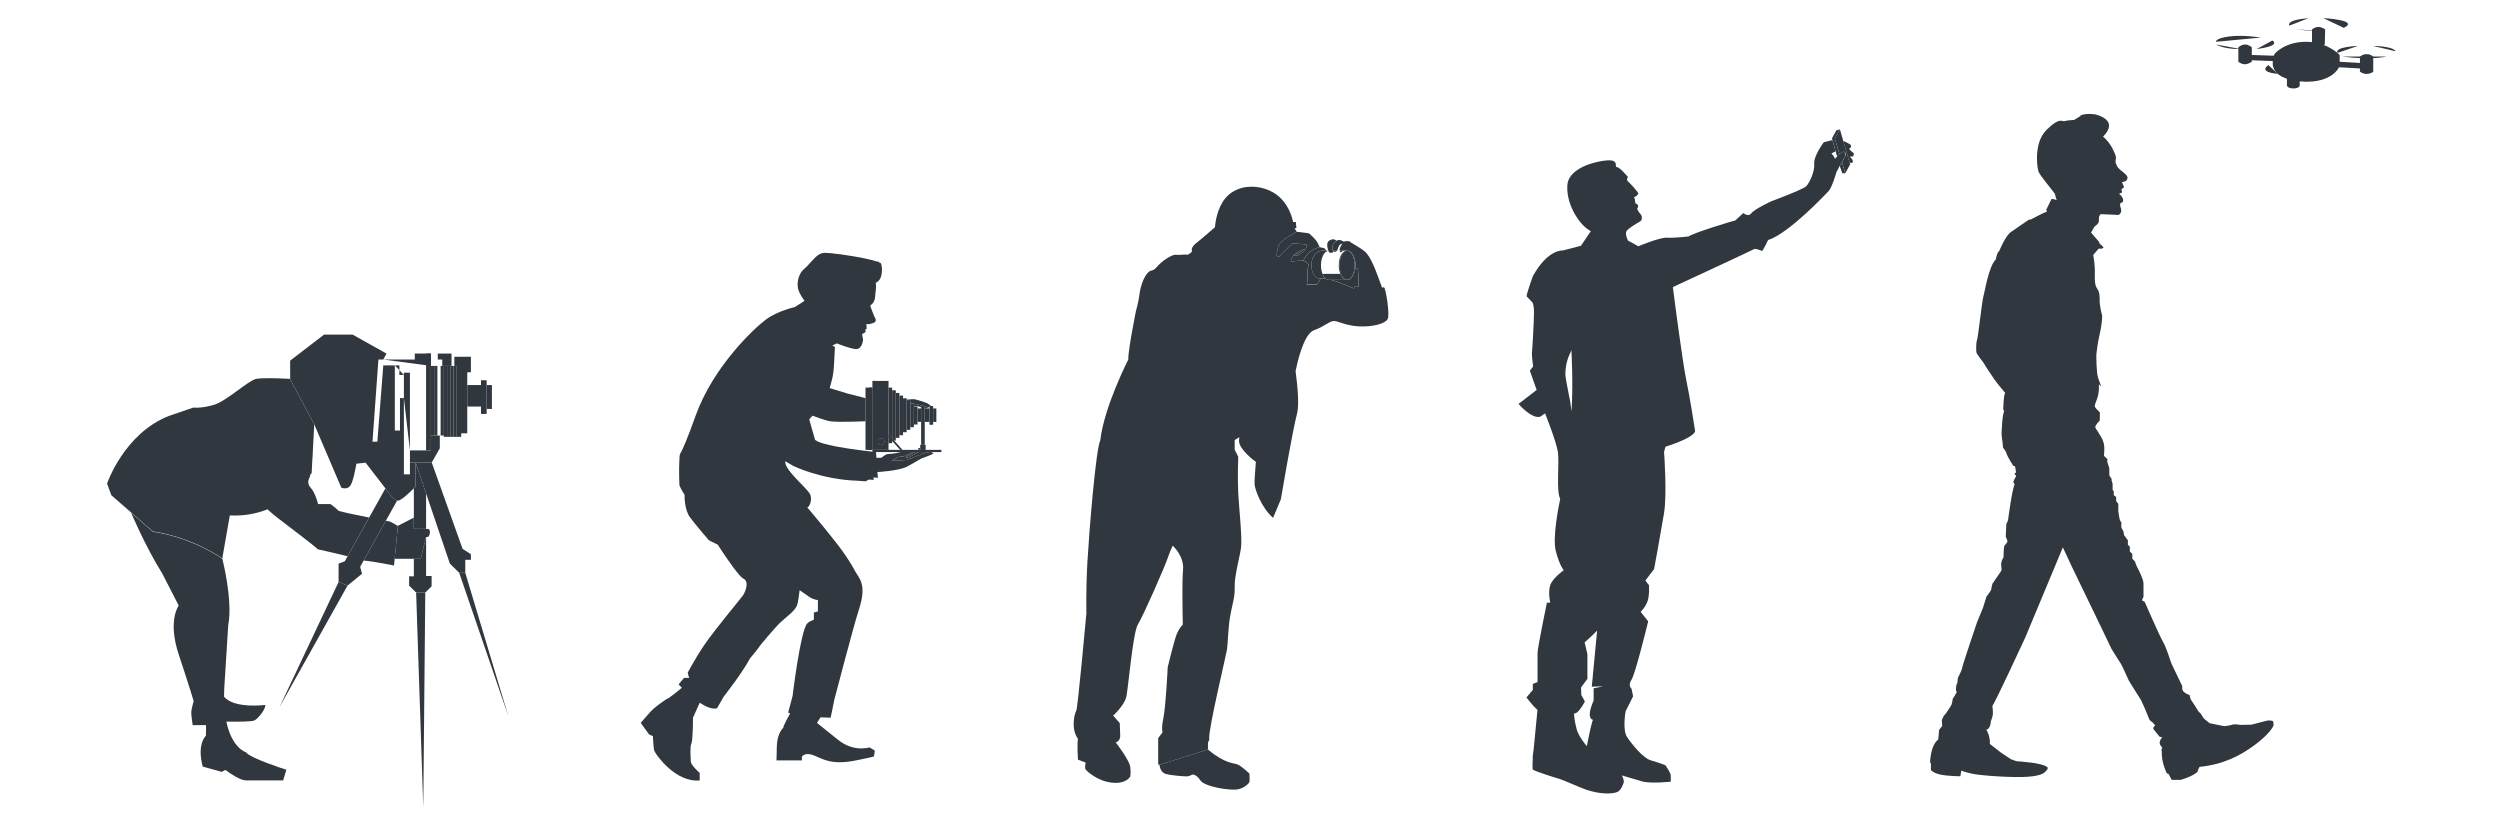<svg xmlns:xlink="http://www.w3.org/1999/xlink" class="loadsvg" id="svgEvolution" style="enable-background:new 0 0 200 65.305" xmlns="http://www.w3.org/2000/svg" xml:space="preserve" viewBox="0 0 200 65.305" version="1.1" y="0px" x="0px">
 <defs> <filter id="filter1"> <feGaussianBlur stdDeviation="0"></feGaussianBlur> </filter> <filter id="filter2"> <feGaussianBlur stdDeviation="0"></feGaussianBlur> </filter> <filter id="filter3"> <feGaussianBlur stdDeviation="0"></feGaussianBlur> </filter> <filter id="filter4"> <feGaussianBlur stdDeviation="0"></feGaussianBlur> </filter> <filter id="filter5"> <feGaussianBlur stdDeviation="0"></feGaussianBlur> </filter> </defs> <g id="person_1" filter="url(#filter1)" fill="#31373E" class="person_gr"> <line y2="-5.303" x2="131.87" y1="-5.305" x1="131.87"></line> <path d="m33.246 37.001v1.924l-0.003 0.003-0.005 0.005c-0.005 0.008-0.016 0.016-0.026 0.029-0.013 0.011-0.026 0.026-0.045 0.045-0.018 0.018-0.037 0.039-0.058 0.06h-0.003c-0.303 0.305-1.013 0.987-1.282 0.987-0.016 0-0.037-0.003-0.058-0.005-0.111-0.032-0.242-0.137-0.371-0.271-0.026-0.026-0.053-0.055-0.079-0.084-0.032-0.034-0.063-0.071-0.092-0.108-0.032-0.037-0.061-0.071-0.09-0.108s-0.058-0.071-0.081-0.105c-0.026-0.034-0.053-0.066-0.074-0.097-0.034-0.05-0.066-0.092-0.089-0.126-0.034-0.05-0.055-0.081-0.055-0.081l-1.592-2.058-0.734 0.087s-0.216 1.361-0.474 1.742-0.732 0.171-0.732 0.171l-2.161-5.061-1.445-2.705-0.105-0.197-0.379-0.711v-1.487l2.713-2.084h2.279l2.716 1.521-0.258 0.476h-0.389l-0.474 6.569h0.389l0.474-6.1h0.924v5.208h0.411v-2.595h0.313v6.103h0.482v-0.945h0.453z"></path> <path d="m31.767 40.048l-0.855 1.534-0.045 0.079-1.726 3.097-0.045 0.082-0.282 0.505 0.147 0.553-1.163 0.955-0.711-0.297v-1.468l0.497-0.184 0.224-0.405 0.042-0.074 1.682-3.021 0.045-0.079 1.258-2.258s0.021 0.032 0.055 0.081c0.024 0.034 0.055 0.076 0.089 0.126 0.021 0.032 0.047 0.063 0.074 0.097 0.024 0.034 0.053 0.068 0.081 0.105 0.026 0.037 0.058 0.074 0.09 0.108 0.029 0.037 0.061 0.074 0.092 0.108 0.026 0.029 0.053 0.058 0.079 0.084 0.13 0.135 0.261 0.241 0.372 0.272z"></path> <polygon points="27.798 46.853 22.361 56.567 27.088 46.556"></polygon> <path d="m30.663 28.763h2.52v-0.479h1.292v0.989"></path> <polyline points="32.311 31.844 32.311 29.996 32.311 29.815 32.795 29.815 32.795 36.033"></polyline> <polyline points="31.587 29.23 31.95 29.23 31.95 29.995 32.311 29.995"></polyline> <path d="m34.087 39.475v2.837h-0.979v-3.245c0.021-0.021 0.039-0.042 0.058-0.061 0.034-0.034 0.058-0.06 0.071-0.074l0.011-0.011v-1.921l0.839 2.475z"></path> <rect height="5.569" width=".258" y="29.273" x="34.474"></rect> <rect height="5.569" width=".258" y="29.273" x="34.732"></rect> <rect height="5.675" width=".258" y="29.273" x="35.767"></rect> <rect height="5.676" width=".259" y="29.273" x="35.508"></rect> <path d="m35.185 34.841v1.021l-0.645 1.14h-1.292v1.921l-0.011 0.011c0.005-0.008 0.008-0.011 0.008-0.011v-1.921h-0.45v-0.968h1.679v-1.192h0.711z"></path> <line y2="34.841" x2="35.185" y1="34.841" x1="35.251"></line> <rect height="5.675" width=".259" y="29.273" x="36.025"></rect> <rect height="5.676" width=".258" y="29.273" x="36.284"></rect> <rect height="5.569" width=".259" y="29.273" x="35.25"></rect> <line y2="29.273" x2="34.991" y1="29.273" x1="35.25"></line> <polygon points="37.672 28.541 37.672 29.784 37.381 29.784 37.381 34.664 36.896 34.664 36.896 34.949 36.542 34.949 36.542 29.273 36.348 29.273 36.348 28.541"></polygon> <polyline points="35.379 29.273 35.379 28.763 35.023 28.763 35.023 28.285 36.122 28.285 36.122 29.273"></polyline> <polyline points="37.382 30.804 38.48 30.804 38.48 32.525 37.382 32.525"></polyline> <polyline points="38.48 30.804 38.48 30.421 38.932 30.421 38.932 30.803 38.932 33.115 38.48 33.115 38.48 32.525"></polyline> <polyline points="38.932 30.803 39.352 30.804 39.352 32.717 38.932 32.717"></polyline> <polygon points="37.672 44.336 37.672 44.783 37.222 44.783 37.222 45.823 36.735 45.823 35.99 45.089 34.087 39.475 33.248 37.002 34.54 37.002 37.008 43.91"></polygon> <polygon points="40.672 57.309 36.736 45.823 37.222 45.823"></polygon> <polygon points="34.529 46.078 34.529 46.904 34.022 47.404 33.291 47.404 32.73 46.853 32.73 46.108 33.107 46.108 33.107 44.706 33.657 44.696 34.089 42.951 34.087 46.078"></polygon> <polygon points="34.022 47.404 33.862 64.586 33.291 47.404"></polygon> <path d="m31.817 42.154l0.008 0.003-0.25 2.55-0.053 0.532s-1.65-0.324-2.382-0.395c-0.016 0-0.032-0.003-0.045-0.003l0.045-0.082 1.726-3.097c0.016 0.003 0.029 0.005 0.045 0.008 0.195 0.037 0.313 0.061 0.313 0.061l0.6 0.339-0.011 0.081 0.004 0.003z"></path> <path d="m34.211 42.961h-0.124l-0.432 1.745h-2.082l0.25-2.55-0.008-0.003-0.003-0.003 0.011-0.081 1.282-0.658v0.903h1.105c0.32 0 0.162 0.647 0.001 0.647z"></path> <path d="m25.018 36.301c0.017 0.249-0.02 0.365-0.02 0.365"></path> <polygon points="31.824 42.069 31.817 42.154 31.814 42.151"></polygon> <polyline points="25.416 43.858 25.419 43.858 25.416 43.858 25.409 43.855"></polyline> <path d="m19.679 60.181s-1.124-0.308-1.571-2.454c0.734 0.015 2.044 0.023 2.261-0.097 0.3-0.171 0.861-0.852 0.861-1.235 0 0-2.476 0.326-3.305-0.656 0-0.286 0.01-0.592 0.031-0.915l0.302-4.806c0.388-1.997-0.472-5.313-0.472-5.313s-2.241-1.658-5.557-2.169l-1.739-1.515s1.116 2.656 2.499 4.875l1.308 2.55s-0.905 1.189 0 3.91c0.904 2.722 1.195 3.731 1.195 3.731s-0.177 0.641-0.189 0.861c-0.015 0.267 0.113 1.063 0.113 1.063h1.066c0.002 0.086 0.003 0.171 0.003 0.255 0 0.211-0.005 0.413-0.013 0.597 0 0-0.742 0.636-0.253 2.465l1.522 0.423 0.289-0.158c0.419 0.311 1.194 0.839 1.649 0.839h2.972l0.259-0.849c0 0.001-2.928-0.935-3.231-1.402z"></path> <path d="m23.212 30.311s-0.144-0.008-0.37-0.02c-0.626-0.028-1.869-0.075-2.345 0.02-0.646 0.128-2.368 1.785-3.403 2.082s-1.637 0.214-1.637 0.214l-1.916 0.657c-3.618 1.403-4.975 5.421-4.975 5.421l0.343 0.936 1.579 1.375 0.002 0.002 1.737 1.513c3.316 0.511 5.556 2.168 5.556 2.168l0.602-3.444c1.167 0.057 2.17-0.153 3.019-0.49h0.001c0.026 0.026 0.055 0.053 0.082 0.079 0.237 0.218 0.495 0.437 0.776 0.65 2.897 2.197 3.158 2.447 3.158 2.468 0.14 0.034 1.424 0.318 2.387 0.555l0.042-0.074 1.682-3.021c-0.961-0.192-2.045-0.416-2.424-0.526-0.192-0.184-0.411-0.368-0.666-0.55h-0.995s-0.216-0.908-0.6-1.318c-0.324-0.345-0.134-0.724-0.066-0.832 0.013-0.021 0.021-0.034 0.021-0.034s-0.005-0.032-0.013-0.087v-0.002c0.008-0.013 0.014-0.023 0.014-0.023 0.087-0.124 0.13-0.196 0.13-0.196l0.051-0.97 0.012-0.202 0.001 0.003 0.02-0.365v-0.007l0.124-2.346-1.445-2.705-0.106-0.198-0.379-0.709"></path> <rect height="7.75" width=".387" y="28.283" x="34.087"></rect> </g> <g id="person_2" filter="url(#filter2)" fill="#31373E" class="person_gr"> <path d="m74.473 32.482h-0.116v0.078c-0.019 0.008-0.04 0.012-0.059 0.017h-0.01s-0.002 0-0.004 0.002l-0.004 0.002h-0.008c-0.021 0.004-0.042 0.008-0.061 0.008 0 0-0.011 0-0.015-0.004h-0.006c-0.074 0-0.118-0.023-0.213-0.077v-0.036h-0.147c-0.188-0.048-0.502-0.127-0.577-0.164 0 0-0.061 0.017-0.144 0.039v-0.059h-0.287v-0.213h-0.291v-0.111c0.25-0.015 0.505-0.032 0.571-0.032 0.137 0 0.998 0.276 1.075 0.331 0.082 0.048 0.285 0.172 0.296 0.219z"></path> <path d="m74.473 32.482v0.004c0 0.025-0.051 0.053-0.116 0.074"></path> <path d="m73.979 32.509s-0.061-0.015-0.147-0.036"></path> <line y2="36.088" x2="69.692" y1="36.126" x1="69.696"></line> <rect height=".409" width=".289" y="35.583" x="73.69"></rect> <line y2="31.052" x2="66.369" y1="31.052" x1="66.372"></line> <line y2="31.854" x2="69.241" y1="31.862" x1="69.272"></line> <path d="m73.832 32.473h-0.144v0.103c-0.196-0.061-0.398-0.124-0.432-0.103-0.019 0.011-0.074 0.027-0.142 0.042h-0.002v-0.167c0.084-0.021 0.144-0.039 0.144-0.039 0.074 0.037 0.388 0.116 0.576 0.164z"></path> <path d="m74.295 32.578c-0.051 0.042-0.154 0.097-0.24 0.097-0.017 0-0.044-0.005-0.076-0.013v-0.153c0.095 0.053 0.139 0.077 0.213 0.077h0.006c0.004 0.004 0.013 0.004 0.013 0.004 0.021 0 0.042-0.004 0.063-0.008h0.008l0.004-0.002c0.002-0.002 0.004-0.002 0.004-0.002h0.005z"></path> <path d="m73.979 32.662c-0.075-0.017-0.181-0.051-0.291-0.086"></path> <polygon points="71.371 31.008 71.371 35.058 71.082 34.736 71.082 31.008"></polygon> <polygon points="71.371 35.058 71.371 35.454 71.082 35.454 71.082 34.736"></polygon> <polygon points="71.662 31.221 71.662 35.242 71.535 35.242 71.495 35.199 71.371 35.058 71.371 31.221"></polygon> <polygon points="71.535 35.242 71.371 35.242 71.371 35.058 71.495 35.199"></polygon> <rect height="3.167" width=".291" y="31.649" x="71.952"></rect> <rect height="2.312" width=".291" y="32.076" x="72.532"></rect> <rect height="1.888" width=".287" y="32.289" x="72.824"></rect> <rect height="3.592" width=".289" y="31.436" x="71.662"></rect> <rect height="1.498" width=".295" y="32.482" x="74.357"></rect> <polyline points="74.652 32.675 74.909 32.675 74.909 33.753 74.652 33.753"></polyline> <path d="m69.792 30.471v5.521h1.29v-5.516l-1.29-0.005zm0.7 5.11c-0.141 0-0.255-0.112-0.255-0.253 0-0.143 0.114-0.255 0.255-0.255 0.139 0 0.255 0.112 0.255 0.255 0 0.141-0.117 0.253-0.255 0.253z"></path> <path d="m69.791 35.991v0.174h2.271 0.218 3.032l0.003-0.174h-5.524z"></path> <path d="m70.747 35.328c0 0.141-0.117 0.253-0.255 0.253-0.141 0-0.255-0.112-0.255-0.253 0-0.143 0.114-0.255 0.255-0.255 0.138 0 0.255 0.112 0.255 0.255z"></path> <rect height="4.984" width=".55" y="31.007" x="69.241"></rect> <rect height="4.985" width=".276" y="31.008" x="69.516"></rect> <path d="m70.747 35.328c0 0.141-0.117 0.253-0.255 0.253-0.141 0-0.255-0.112-0.255-0.253 0-0.143 0.114-0.255 0.255-0.255 0.138 0 0.255 0.112 0.255 0.255z"></path> <polygon points="72.203 35.992 72.009 35.992 71.828 35.787 71.371 35.276 71.082 34.951 71.082 34.736 71.371 35.058 71.495 35.199 71.535 35.242 72.02 35.787"></polygon> <rect height=".409" width=".434" y="35.583" x="73.617"></rect> <circle cx="73.835" r=".082" cy="35.787"></circle> <circle cx="73.535" r=".082" cy="35.91"></circle> <polyline points="73.69 33.748 73.4 33.748 73.4 32.675 73.688 32.675"></polyline> <rect height="1.447" width=".289" y="32.515" x="73.111"></rect> <rect height="1.078" width=".378" y="32.675" x="73.979"></rect> <polygon points="73.979 32.473 73.979 35.583 73.69 35.583 73.69 32.785 73.688 32.785 73.688 32.473"></polygon> <rect height="2.716" width=".289" y="31.862" x="72.243"></rect> <path d="m72.28 36.165s0.076 0.171 0 0.195c-0.032 0.011-0.179 0.087-0.34 0.171-0.016 0.008-0.032 0.016-0.047 0.026"></path> <path d="m70.067 36.165c-0.011-0.003-0.039-0.003-0.087-0.008l-0.042-0.005-0.073-0.008-0.074-0.008"></path> <path d="m74.656 36.288c-0.005 0.021-0.447 0.221-0.768 0.324-0.316 0.103-0.708 0.405-1.366 0.737-0.642 0.318-2.263 0.41-2.332 0.416l0.048 0.455-0.363-0.024 0.026 0.195-0.384-0.026-0.276 0.142-0.592-0.045c-2.955-0.089-5.189-1.189-5.189-1.189l-0.634-0.374c-0.126 0.626 1.655 2.097 1.937 2.563 0.282 0.463-0.005 1.11-0.181 1.132 0 0 2.345 2.745 3.103 3.905 0.768 1.163 0.5 0.871 0.987 1.621 0.487 0.758 0.395 1.563 0 2.779s-1.924 7.069-1.924 7.069l-0.295 1.447s-0.337-0.008-0.81-0.029l-0.287 0.445c0.003 0.003 0.432 0.342 1.689 1.355 1.261 1.021 2.521 0.605 2.521 0.605l0.421 0.263-0.071 0.458h0.029c-0.103 0.037-0.455 0.118-1.463 0.321-1.992 0.402-2.642-0.118-3.374-0.403-0.732-0.292-0.955 0.111-0.955 0.111v0.292h-2.037l0.013-0.374c0-0.169 0.008-0.398 0.016-0.724 0.026-1.108 0.513-1.508 0.513-1.508 0-0.174 0.55-1.155 0.55-1.155-0.066-0.021-0.113-0.042-0.155-0.063l0.353-1.334s0.631-5.211 1.168-5.79c0.118-0.124 0.308-0.221 0.534-0.313v-0.568s0.126-0.029 0.324-0.092v-0.895c-0.374-0.071-0.618-0.216-0.618-0.216l-0.845-0.584c-0.05 0.474-0.129 1-0.213 1.224-0.176 0.458-0.879 0.924-1.358 1.39-0.479 0.458-1.576 1.795-1.576 1.795-0.176 0.289-0.819 1.042-0.819 1.042-0.647 1.216-2.113 3.071-2.113 3.071l-0.526 0.924c-0.381 0.105-0.895-0.116-1.389-0.445l-0.534 1.197s0 1.766-0.132 2.071c-0.137 0.305-0.045 1.132-0.045 1.431 0 0.305 0.711 0.916 0.711 0.916v0.605c-1.929 0.174-3.484-2.037-3.616-2.342-0.079-0.168-0.095-0.687-0.129-1.202l-0.31-0.145-0.663-0.918 0.663-0.758c0.395-0.5 1.408-1.145 1.408-1.145 0.132-0.045 0.434-0.271 0.705-0.484 0.271-0.216 0.51-0.418 0.513-0.421-0.16-0.166-0.26-0.271-0.26-0.271l0.437-0.521h0.41l-0.121-0.402s0.529-1.042 1.353-2.261c0.824-1.216 2.934-3.711 3.111-3.995 0.176-0.292 0.466-1.045 0-1.279-0.076-0.034-0.182-0.132-0.303-0.263 0-0.008-0.005-0.008-0.005-0.008-0.642-0.711-1.747-2.447-1.747-2.447l-0.705-0.347s-1.055-1.216-1.526-1.855c-0.466-0.64-0.424-1.795-0.424-1.795-0.253-0.347-0.413-0.758-0.413-0.758s-0.058-1.216 0-2.084c0.063-0.868-0.116 0.466 1.295-3.474 1.408-3.934 4.689-7.008 5.632-7.703 0.937-0.695 2.292-0.987 2.292-0.987l0.295-0.187 0.476-0.305 0.003-0.003 0.003-0.003c-0.003-0.008-0.003-0.016-0.003-0.024 0 0-0.326-0.431-0.466-0.834-0.147-0.41-0.092-1.25 0.466-1.711 0.284-0.24 0.534-0.571 0.8-0.832-0.003-0.003-0.005-0.005-0.005-0.008l0.008 0.005c0.074-0.076 0.147-0.145 0.224-0.203 0-0.011 0-0.019 0.003-0.029l0.026 0.003h0.003c0.177-0.132 0.369-0.216 0.587-0.216 0.437 0 1.974 0.197 3.145 0.439 0.402 0.084 0.758 0.176 1.016 0.26l0.174 0.019c0 0.016-0.008 0.029-0.008 0.042 0 0 0.003 0.003 0.005 0.003 0.063 0.026 0.116 0.053 0.155 0.079 0 0 0.176 0.466 0 1.071-0.063 0.229-0.224 0.39-0.424 0.5 0.063 0.168-0.005 0.787-0.056 1.195-0.034 0.216-0.134 0.371-0.134 0.371l-0.153 0.166-0.095 0.079h-0.003v0.003c0.021 0.055 0.324 0.903 0.408 1.021 0.087 0.121 0.024 0.271-0.055 0.318-0.079 0.048-0.334 0.118-0.403 0.137-0.074 0.016-0.258 0-0.258 0s0.042 0.329 0.029 0.371c-0.003 0.013-0.045 0.031-0.1 0.05 0 0 0.029 0.189 0 0.224-0.032 0.037-0.269 0.15-0.269 0.15l0.074 0.418c0.021 0.197-0.134 0.737-0.484 0.787-0.192 0.021-0.618-0.105-0.992-0.229h-0.003c-0.268-0.095-0.508-0.184-0.621-0.229l-0.353 0.171 0.208 0.118c-0.105 2.147-0.092 2.121-0.418 3.29l1.408 0.429 1.46 0.374v1.847s-2.15 0.108-2.855 0c-0.36-0.058-1.395-0.445-1.395-0.445-0.142 0.166-0.255 0.295-0.255 0.295l0.453 1.6s0.005 0.013 0.011 0.034l0.003 0.003c0.221 0.203 0.903 0.384 1.687 0.534 0.303 0.058 0.626 0.113 0.942 0.16 0.737 0.113 1.45 0.197 1.866 0.242 0.034 0.005 0.066 0.008 0.095 0.011v0.029h0.284l0.034 0.466 0.405-0.011s0.334-0.289 0.49-0.289c0.155 0 0.684-0.074 0.684-0.074s0.316-0.092 0.374-0.092h0.218 0.729s-0.137 0.092-0.2 0.118c-0.063 0.024-0.434 0.195-0.434 0.195l-0.487 0.082v-0.003c-0.195 0.103-0.387 0.205-0.387 0.205l-0.168 0.095s1.129-0.032 1.253-0.066c0.1-0.029 0.379-0.171 0.379-0.171 0.1-0.026 0.94-0.345 0.94-0.345s0.374-0.111 0.487-0.111c0.106 0.003 0.282 0.056 0.258 0.126z"></path> <line y2="55.926" x2="53.324" y1="55.928" x1="53.324"></line> <path d="m70.067 36.165c-0.011-0.003-0.039-0.003-0.087-0.008l-0.042-0.005c-0.021-0.003-0.047-0.005-0.073-0.008"></path> <path d="m74.391 36.165c-0.113 0-0.487 0.111-0.487 0.111s-0.839 0.318-0.94 0.345-0.279 0.142-0.379 0.171c-0.124 0.034-1.253 0.066-1.253 0.066l0.168-0.095s0.192-0.103 0.387-0.205v0.003l0.487-0.082s0.371-0.171 0.434-0.195c0.063-0.026 0.2-0.118 0.2-0.118h0.176s-0.426 0.258-0.561 0.313c-0.132 0.058-0.176 0.082-0.176 0.082l0.082 0.071s0.108-0.013 0.21-0.071c0.1-0.058 0.768-0.395 0.768-0.395h0.884z"></path> <path d="m73.509 36.165s-0.668 0.337-0.768 0.395c-0.103 0.058-0.21 0.071-0.21 0.071l-0.082-0.071s0.045-0.024 0.176-0.082c0.134-0.055 0.561-0.313 0.561-0.313h0.323z"></path> <line y2="27.641" x2="66.58" y1="27.644" x1="66.583"></line> </g> <g id="person_3" filter="url(#filter3)" class="person_gr"> <path d="m108.67 22.706c0 0.095-0.003 0.171-0.005 0.218v0.021l-0.326-0.005h-0.003v0.008c0 0.005-0.003 0.011-0.003 0.021 0 0.003-0.003 0.011-0.003 0.018 0 0.011 0 0.021-0.003 0.034s-0.005 0.032-0.008 0.053c-0.011-0.005-0.063-0.029-0.148-0.061-0.06-0.026-0.139-0.061-0.226-0.095-0.029-0.013-0.061-0.026-0.092-0.039-0.176-0.071-0.382-0.153-0.582-0.229-0.2-0.079-0.395-0.147-0.547-0.197-0.011-0.003-0.021-0.008-0.029-0.008-0.011-0.005-0.019-0.008-0.029-0.011-0.04-0.013-0.074-0.024-0.105-0.032-0.024-0.005-0.042-0.011-0.058-0.013h1.234c0.008 0 0.013 0 0.021-0.003 0.003 0 0.005 0 0.008-0.003 0.003 0.003 0.005 0.003 0.008 0.003 0.008 0.003 0.013 0.003 0.021 0.003h0.005c0.3 0 0.558-0.395 0.621-0.924v-0.003c0.037-0.013 0.095-0.013 0.147 0.047 0.013 0.013 0.024 0.029 0.037 0.05 0.08 0.123 0.07 0.773 0.06 1.147z" fill="#31373E"></path> <line y2="22.249" x2="104.58" y1="22.249" x1="104.58" fill="#31373E"></line> <path d="m104.07 22.249s0.461-0.058 0.505-0.003" fill="#31373E"></path> <line y2="21.492" x2="104.08" y1="21.558" x1="104.59" fill="#31373E"></line> <line y2="23.076" x2="108.32" y1="23.076" x1="108.33" fill="#31373E"></line> <path d="m102.52 18.417c0.185 0.047 0.777-0.079 1.05-0.145" fill="#31373E"></path> <path d="m105.18 19.11c0.017 0.019 0.034 0.039 0.05 0.058" fill="#31373E"></path> <path d="m104.54 22.726c-0.003 0.008-0.008 0.016-0.011 0.021l-0.003 0.003v-0.003c0-0.008 0-0.013 0.01-0.021z" fill="#31373E"></path> <path d="m104.94 20.962c-0.005 0.019-0.008 0.037-0.008 0.055-0.006 0.029-0.008 0.061-0.011 0.092 0.003-0.032 0.005-0.063 0.008-0.092 0-0.018 0-0.036 0.01-0.055z" fill="#31373E"></path> <path d="m105.02 20.657c-0.008 0.019-0.016 0.037-0.021 0.058-0.011 0.029-0.021 0.058-0.029 0.089 0.008-0.032 0.019-0.061 0.027-0.089 0-0.018 0.01-0.039 0.02-0.058z" fill="#31373E"></path> <path d="m105.57 19.765v0.003s-0.881 0.158-1.302 1.079h-0.003s-0.221 0.011-0.452 0.024c-0.098 0.005-0.197 0.011-0.284 0.016-0.042 0.003-0.084 0.005-0.116 0.008-0.029 0.003-0.056 0.005-0.074 0.005-0.016 0.003-0.029 0.003-0.037 0.005h-0.021-0.003c-0.008-0.005-0.005-0.04 0.008-0.089 0.003-0.013 0.008-0.029 0.015-0.048 0.006-0.018 0.013-0.037 0.021-0.058s0.019-0.042 0.029-0.063c0.015-0.032 0.031-0.063 0.055-0.097 0.008-0.016 0.019-0.031 0.032-0.05 0.01-0.016 0.021-0.034 0.036-0.05h0.358s0.013-0.008 0.034-0.024c0.024-0.016 0.053-0.037 0.089-0.06 0.016-0.011 0.032-0.021 0.048-0.032 0.031-0.024 0.063-0.048 0.097-0.074s0.068-0.053 0.1-0.081c0.031-0.026 0.063-0.055 0.089-0.082 0.052-0.055 0.089-0.108 0.095-0.15h0.04s0-0.003 0.003-0.005c0.003-0.005 0.008-0.011 0.01-0.019 0.006-0.008 0.011-0.018 0.019-0.026 0.005-0.011 0.011-0.024 0.019-0.034 0.019-0.042 0.04-0.089 0.05-0.134v-0.003c0.003-0.018 0.006-0.037 0.006-0.055 0-0.008 0-0.016-0.003-0.026-0.003-0.013-0.005-0.024-0.01-0.034 0-0.005-0.003-0.011-0.008-0.016-0.008-0.008-0.013-0.016-0.021-0.018-0.006-0.008-0.013-0.011-0.021-0.013-0.006-0.003-0.011-0.005-0.016-0.008-0.008-0.003-0.019-0.003-0.026-0.005-0.011 0-0.018-0.003-0.029-0.005-0.018-0.003-0.039-0.005-0.063-0.008-0.037-0.003-0.077-0.008-0.119-0.011s-0.087-0.008-0.132-0.011c-0.148-0.008-0.31-0.016-0.442-0.021-0.047-0.003-0.089-0.003-0.129-0.005-0.089-0.003-0.147-0.005-0.147-0.005s-0.087 0.087-0.208 0.21c-0.011 0.008-0.021 0.019-0.029 0.029-0.284 0.282-0.729 0.726-0.803 0.797-0.003 0.005-0.011 0.011-0.013 0.011-0.013 0.011-0.029 0.016-0.042 0.016-0.036 0-0.071-0.037-0.1-0.071-0.005-0.008-0.011-0.013-0.016-0.021-0.003-0.008-0.008-0.016-0.013-0.021 0-0.003-0.003-0.005-0.006-0.008 0-0.003-0.003-0.008-0.005-0.008-0.003-0.005-0.003-0.008-0.005-0.008 0.005-0.032 0.029-0.19 0.063-0.366 0.008-0.045 0.015-0.087 0.026-0.132 0.021-0.087 0.042-0.168 0.061-0.232 0.01-0.034 0.021-0.06 0.031-0.081 0.211-0.421 1.353-1.018 1.424-1.055v-0.003h0.003l0.979 0.121s0.258 0.216 0.463 0.447c0.019 0.018 0.034 0.04 0.05 0.058 0.063 0.071 0.119 0.145 0.155 0.208 0.07 0.107 0.18 0.357 0.19 0.389z" fill="#31373E"></path> <path d="m106.16 20.052h-0.361-0.003c-0.055 0.003-0.105 0.011-0.155 0.021 0.05-0.013 0.1-0.021 0.155-0.024h0.003 0.3l0.06 0.003z" fill="#31373E"></path> <path d="m106.09 20.135c-0.013 0.008-0.024 0.013-0.029 0.018h0.005l-0.003 0.003c-0.087 0.082-0.121 0.118-0.15 0.166h-0.003v0.003c-0.029 0.045-0.061 0.097-0.082 0.153-0.024 0.047-0.045 0.1-0.063 0.158-0.019 0.053-0.034 0.1-0.042 0.161-0.013 0.053-0.024 0.103-0.029 0.158-0.011 0.087-0.016 0.174-0.016 0.263v0.055c0 0.055 0.005 0.108 0.011 0.161 0.005 0.058 0.013 0.111 0.021 0.158v0.003c0.013 0.058 0.024 0.105 0.039 0.16 0.016 0.055 0.034 0.105 0.055 0.158v0.003c0.063 0.155 0.121 0.279 0.221 0.366h-0.376c-0.016 0-0.06 0.011-0.079 0.011-0.029 0-0.066-0.003-0.097-0.011-0.316-0.076-0.561-0.521-0.561-1.055 0-0.042 0.003-0.076 0.005-0.113 0.003-0.032 0.005-0.063 0.008-0.092 0-0.011 0.003-0.021 0.005-0.029 0-0.008 0.003-0.018 0.005-0.026 0.003-0.024 0.005-0.045 0.011-0.066 0.008-0.032 0.013-0.061 0.021-0.092 0.005-0.016 0.008-0.031 0.013-0.047 0.005-0.013 0.008-0.029 0.013-0.042 0.008-0.018 0.013-0.039 0.024-0.061 0.016-0.045 0.037-0.087 0.058-0.126 0.003-0.005 0.003-0.005 0.003-0.008 0.032-0.055 0.066-0.111 0.105-0.161 0.018-0.021 0.037-0.039 0.058-0.058 0.008-0.013 0.016-0.021 0.026-0.029 0.066-0.066 0.145-0.116 0.234-0.155 0.042-0.021 0.089-0.034 0.139-0.045 0.039-0.008 0.078-0.015 0.118-0.018 0.013-0.001 0.024-0.005 0.037-0.006h0.003 0.384l0.034 0.003c0.02 0.008-0.06 0.05-0.1 0.079z" fill="#31373E"></path> <polygon points="106.31 20.166 106.31 20.162 106.31 20.162" fill="#31373E"></polygon> <line y2="19.471" x2="107.4" y1="19.469" x1="107.4" fill="#31373E"></line> <line y2="19.471" x2="107.4" y1="19.469" x1="107.4" fill="#31373E"></line> <path d="m108.43 21.466c-0.029 0.01-0.046 0.026-0.046 0.026" fill="#31373E"></path> <path d="m108.67 22.947c-0.002 0.022-0.002 0.034-0.002 0.034" fill="#31373E"></path> <line y2="22.231" x2="107.41" y1="22.231" x1="105.98" fill="#31373E"></line> <line y2="21.592" x2="107.12" y1="21.592" x1="105.71" fill="#31373E"></line> <line y2="21.273" x2="107.1" y1="21.273" x1="105.68" fill="#31373E"></line> <line y2="20.953" x2="107.12" y1="20.953" x1="105.7" fill="#31373E"></line> <line y2="20.634" x2="107.2" y1="20.634" x1="105.77" fill="#31373E"></line> <line y2="20.308" x2="107.36" y1="20.322" x1="105.91" fill="#31373E"></line> <path d="m108.38 21.219c0 0.629-0.275 1.143-0.608 1.168-0.343-0.03-0.611-0.543-0.611-1.168 0-0.626 0.268-1.136 0.611-1.167 0.33 0.023 0.61 0.537 0.61 1.167z" fill="#31373E"></path> <polyline points="106.51 20.155 106.9 20.155 106.91 20.155 107.44 20.155 107.49 20.155" fill="#31373E"></polyline> <polyline points="106.09 20.155 106.32 20.155 106.66 20.155 106.66 20.155" fill="#31373E"></polyline> <line y2="20.049" x2="106.97" y1="20.049" x1="107.18" fill="#31373E"></line> <polyline points="106.63 20.052 106.27 20.052 106.22 20.052" fill="#31373E"></polyline> <path d="m106.83 19.323c-0.31 0.292-0.247 0.561-0.221 0.682 0.003 0.016 0.008 0.032 0.016 0.045v0.003c0.008 0.018 0.019 0.032 0.029 0.042 0.011 0.013 0.024 0.024 0.037 0.032-0.008 0.011-0.019 0.021-0.029 0.029l-0.008 0.008c-0.108 0.097-0.208 0.076-0.337 0.013v-0.003c0-0.003-0.003-0.003-0.006-0.005v-0.005c0-0.003-0.003-0.005-0.003-0.008h-0.003c-0.008-0.018-0.024-0.055-0.036-0.1v-0.003c-0.082-0.221-0.2-0.679 0.116-0.834 0.313-0.155 0.442-0.024 0.534 0.037-0.03 0.017-0.06 0.038-0.09 0.067z" fill="#31373E"></path> <path d="m103.84 20.289v0.158h-0.358c0.021-0.024 0.04-0.047 0.063-0.074 0.026-0.029 0.058-0.058 0.092-0.084h0.21z" fill="#31373E"></path> <path d="m104.27 19.957c-0.163 0.163-0.434 0.332-0.434 0.332h-0.203c0.045-0.037 0.095-0.076 0.145-0.111 0.079-0.053 0.163-0.1 0.247-0.14 0.08-0.039 0.16-0.065 0.24-0.081z" fill="#31373E"></path> <g fill="#31373E"> <path d="m99.957 62.555c-0.026 0.081-0.324 0.453-0.903 0.587-0.576 0.132-2.682-0.187-3.032-0.718-0.35-0.534-0.647-0.453-0.647-0.453s-0.189 0.105-0.35 0.134c-0.161 0.024-1.269-0.056-1.753-0.187-0.471-0.129-0.51-0.703-0.513-0.739l3.874-1.218c1.418 1.184 2.084 1.053 2.421 1.218 0.339 0.166 0.903 0.711 0.903 0.711s0.026 0.586 0 0.665z"></path> <path d="m107.18 20.049c0.005 0.039 0.016 0.081 0.034 0.105 0.003 0.003 0.003 0.005 0.005 0.008 0.026 0.026 0.058 0.024 0.105-0.008h0.003c0.034-0.024 0.076-0.055 0.126-0.105h-0.27zm-0.55 0.003c0.008 0.018 0.019 0.032 0.029 0.042 0.011 0.013 0.024 0.024 0.037 0.032 0.089 0.05 0.181 0.013 0.271-0.068 0.003-0.003 0.006-0.005 0.006-0.008l-0.35 0.002zm-2.1 2.695v0.003l0.003-0.003c0.003-0.005 0.008-0.013 0.011-0.021-0.01 0.008-0.01 0.013-0.01 0.021zm0-3.119c0-0.008-0.005-0.013-0.008-0.018 0.005 0.011 0.008 0.021 0.01 0.034v-0.016zm-0.09 0.295c-0.003 0.008-0.008 0.013-0.01 0.019 0.008-0.008 0.019-0.024 0.029-0.045-0.01 0.008-0.01 0.018-0.02 0.026zm-0.05 0.023c0.011 0 0.024 0 0.037 0.003v-0.003h-0.04zm-0.66-1.405v0.003l0.003-0.003z"></path> <path d="m104.53 19.644c-0.003-0.013-0.005-0.024-0.01-0.034 0.003 0.005 0.008 0.011 0.008 0.018v0.016z"></path> </g> <path d="m111.01 25.524c-0.189 0.371-1.184 0.637-2.263 0.587-0.758-0.039-1.239-0.213-1.587-0.326h-0.003c-0.145-0.05-0.268-0.087-0.379-0.1-0.376-0.055-0.727 0.397-1.671 0.739-0.839 0.313-1.358 2.74-1.46 3.266v0.005 0.005c0.174 1.284 0.295 2.742 0.113 3.405-0.35 1.276-1.292 6.837-1.292 6.837l-0.623 1.49c-0.94-0.826-1.453-2.29-1.479-2.687-0.016-0.205 0.042-1.04 0.103-1.797-0.137-0.082-1.292-0.968-1.345-1.634-0.003-0.071 0.003-0.187 0.021-0.339l-0.371 0.232v0.774l0.284 0.558s-0.063 1.676 0 2.913c0.068 1.237 0.332 3.592 0.221 4.389-0.113 0.795-0.529 2.232-0.505 3.113 0.029 0.879-0.205 1.398-0.371 2.395s-0.166 2.155-0.247 2.632c-0.082 0.482-1.497 6.426-1.416 7.066 0.016 0.118-0.024 0.237-0.103 0.342v0.574l-3.878 1.217c-0.037-0.005-0.074-0.011-0.105-0.021v-2.113l0.347-0.45c-0.039-0.184-0.068-0.529 0.055-1.068 0.203-0.876 0.361-4.153 0.361-4.153s0.529-2.192 0.732-2.671c0.171-0.405 0.408-0.668 0.476-0.739-0.026-1.229-0.063-3.563 0.018-4.366 0.105-1.05-0.721-1.85-0.826-1.948-0.14 0.3-0.274 0.611-0.355 0.868-0.242 0.758-2.021 4.79-2.426 5.424-0.405 0.642-0.768 5.071-0.929 5.79-0.163 0.718-1.053 1.513-1.053 1.513l0.526 0.603 0.039 1.037s0 0.416-0.363 0.503c0 0 1.079 1.387 1.16 1.945 0.079 0.558 0 0.797 0 0.797s-0.324 0.613-1.484 0.479c-1.158-0.132-1.968-0.913-2.074-1.042-0.111-0.126 0-0.561 0-0.561l-0.621-0.232s-0.082-1.261 0-1.655c-0.047-0.071-0.092-0.153-0.134-0.234-0.405-0.797-0.121-1.837 0-2.034 0.121-0.2 0.808-7.782 0.808-7.782s-0.042-1.958 0.082-4.111c0.121-2.155 0.653-8.924 1.034-9.753 0.153-1.334 0.71-2.945 1.234-4.224 0.521-1.279 1.005-2.226 1.005-2.226-0.042-0.642 0.608-3.871 0.608-3.871s0.2-0.676 0.282-1.321c0.079-0.637 0.321-1.353 0.645-1.713 0.326-0.361 0.366-0.042 0.768-0.518 0.405-0.479 1.213-0.997 1.497-0.953 0.284 0.045 0.647-0.045 0.85-0.008 0.013 0.005 0.026 0.008 0.039 0.008 0.195 0 0.403-0.261 0.405-0.263 0 0-0.142-0.303 0.324-0.658 0.463-0.361 1.513-1.282 1.513-1.282s0.063-1.132 0.608-2.011c0.59-0.95 1.624-1.313 2.642-1.216h0.003c0.495 0.047 0.984 0.2 1.418 0.453 1.292 0.758 1.561 2.261 1.574 2.355l0.003 0.003h0.221l0.045 0.479s-0.055 0.016-0.142 0.034h-0.003l0.168 0.266h-0.003v0.005c-0.071 0.037-1.213 0.632-1.424 1.055-0.011 0.021-0.021 0.047-0.032 0.079-0.021 0.066-0.042 0.145-0.06 0.232-0.011 0.045-0.018 0.087-0.026 0.132-0.034 0.176-0.058 0.337-0.063 0.368 0.003 0 0.003 0.003 0.005 0.005 0.003 0 0.005 0.008 0.005 0.008 0.003 0.003 0.005 0.008 0.005 0.011 0.005 0.003 0.011 0.013 0.013 0.021 0.005 0.008 0.011 0.013 0.016 0.021 0.029 0.034 0.063 0.069 0.1 0.069 0.013 0 0.029-0.003 0.042-0.013 0.003 0 0.011-0.008 0.013-0.01 0.074-0.074 0.518-0.516 0.803-0.797 0.008-0.011 0.019-0.021 0.029-0.032 0.121-0.121 0.208-0.21 0.208-0.21s0.058 0.003 0.147 0.008c0.04 0.003 0.082 0.003 0.129 0.003 0.132 0.008 0.295 0.013 0.442 0.024 0.045 0 0.089 0.008 0.132 0.011 0.042 0 0.082 0.008 0.118 0.011 0.024 0 0.045 0.005 0.063 0.008 0.011 0.003 0.019 0.003 0.029 0.003 0.008 0.003 0.019 0.003 0.026 0.008 0.005 0.003 0.011 0.003 0.016 0.005 0.008 0.005 0.016 0.008 0.021 0.016 0.008 0.003 0.013 0.011 0.021 0.016 0.005 0.008 0.008 0.011 0.008 0.018 0.005 0.008 0.008 0.018 0.011 0.029v0.005c0.003 0.011 0.003 0.018 0.003 0.024 0 0.021-0.003 0.039-0.005 0.055v0.005c-0.011 0.045-0.032 0.092-0.05 0.134-0.008 0.01-0.013 0.024-0.019 0.034-0.008 0.008-0.013 0.018-0.018 0.024-0.003 0.005-0.003 0.008-0.005 0.013-0.003 0.003-0.003 0.005-0.005 0.008-0.003 0-0.003 0.003-0.003 0.003h-0.039c-0.037 0-0.076 0.003-0.116 0.011h-0.003c-0.021 0.005-0.04 0.011-0.06 0.016-0.032 0.005-0.066 0.016-0.097 0.032-0.016 0.005-0.032 0.011-0.05 0.021-0.013 0.003-0.024 0.011-0.037 0.016s-0.029 0.011-0.042 0.018c-0.05 0.024-0.097 0.05-0.145 0.082-0.021 0.013-0.042 0.026-0.061 0.039-0.024 0.018-0.05 0.034-0.074 0.053-0.024 0.018-0.047 0.037-0.068 0.055l-0.003 0.003c-0.016 0.013-0.034 0.026-0.05 0.039-0.013 0.016-0.029 0.029-0.042 0.042-0.013 0.016-0.024 0.026-0.032 0.039-0.011 0.013-0.019 0.024-0.029 0.034h-0.003v0.003c-0.016 0.018-0.026 0.034-0.037 0.053-0.013 0.018-0.024 0.034-0.031 0.047-0.024 0.037-0.04 0.066-0.055 0.097-0.011 0.021-0.021 0.042-0.029 0.066-0.008 0.021-0.016 0.039-0.021 0.055-0.008 0.021-0.013 0.034-0.016 0.05-0.013 0.047-0.016 0.082-0.008 0.09h0.003c0 0.003 0.003 0.003 0.003 0.003 0.003 0 0.008-0.003 0.019-0.003 0.008-0.003 0.021-0.003 0.037-0.008 0.019 0 0.045 0 0.074-0.003 0.032-0.003 0.074-0.008 0.116-0.008 0.087-0.005 0.187-0.013 0.284-0.016 0.232-0.013 0.453-0.024 0.453-0.024h0.003l0.208 0.1 0.234 0.224-0.116 0.374-0.003 0.013v0.003c0.026 0.079 0.021 0.247 0.011 0.4 0 0.013 0 0.026-0.003 0.037 0 0.011 0 0.024-0.003 0.034-0.008 0.082-0.016 0.155-0.019 0.192 0 0.011 0 0.018-0.003 0.021v0.003c0.003 0.003 0.003 0.005 0.003 0.005s0 0.003 0 0.005c0 0.008 0 0.016 0.003 0.021 0.003 0.011 0.005 0.032 0.005 0.055 0 0.011 0.003 0.021 0.003 0.037 0.003 0.037 0.003 0.082-0.003 0.126-0.003 0.029-0.005 0.061-0.011 0.087-0.003 0.024-0.008 0.042-0.011 0.058-0.008 0.026-0.013 0.05-0.024 0.071 0 0.003-0.003 0.011-0.005 0.013-0.005 0.008-0.008 0.013-0.013 0.021v0.003h-0.005v0.005h0.855l0.279-0.476h0.398c0.084 0.071 0.179 0.108 0.276 0.108h0.168c0.003 0 0.005 0 0.011 0.003 0.016 0.005 0.034 0.008 0.058 0.016 0.032 0.005 0.066 0.016 0.105 0.032 0.011 0.003 0.019 0.005 0.029 0.008 0.008 0 0.018 0.005 0.029 0.008 0.153 0.05 0.347 0.121 0.547 0.197 0.2 0.079 0.405 0.16 0.582 0.232 0.032 0.013 0.063 0.026 0.092 0.037 0.087 0.037 0.166 0.071 0.226 0.095 0.084 0.037 0.137 0.058 0.148 0.063v-0.003c0.003-0.021 0.005-0.039 0.008-0.053 0.003-0.013 0.003-0.024 0.003-0.034 0-0.008 0.003-0.016 0.003-0.018 0-0.011 0.003-0.016 0.003-0.021 0.003-0.003 0.003-0.005 0.003-0.005l0.326 0.005v-0.024c0.003-0.047 0.005-0.124 0.005-0.218 0.011-0.374 0.013-1.024-0.063-1.145-0.013-0.021-0.024-0.037-0.037-0.05-0.055-0.058-0.111-0.058-0.147-0.045v-0.003c0.011-0.079 0.013-0.16 0.013-0.247 0-0.442-0.137-0.826-0.334-1.024-0.089-0.09-0.192-0.142-0.3-0.142h-0.005c-0.008 0-0.013 0-0.019 0.003-0.003-0.003-0.008 0-0.011 0s-0.008-0.003-0.011 0c-0.005-0.003-0.011-0.003-0.018-0.003h-0.566v-0.003c-0.008-0.063-0.003-0.126 0.008-0.163 0.053-0.182 0.058-0.155 0.21-0.413-0.021 0.018-0.224 0.066-0.263 0.182 0 0-0.055 0.1-0.074 0.147-0.018 0.045-0.06 0.203-0.087 0.247h-0.003v0.003l-0.339 0.003h-0.003v-0.005c-0.008-0.013-0.013-0.026-0.016-0.042-0.024-0.111-0.079-0.35 0.153-0.613l0.069-0.069c0.031-0.029 0.06-0.05 0.089-0.071 0.281-0.168 0.558 0.071 0.558 0.071s0.416-0.105 0.526 0.013 1.05 0.571 1.345 0.945c0.297 0.374 0.353 0.6 0.5 0.866s0.721 1.871 0.721 1.871c0.063-0.047 0.124-0.066 0.166-0.026 0.12 0.103 0.47 2.153 0.28 2.526z" fill="#31373E"></path> <path d="m104.39 19.946c-0.005 0.042-0.042 0.095-0.095 0.15-0.026 0.026-0.058 0.055-0.089 0.082-0.031 0.029-0.066 0.055-0.1 0.081s-0.066 0.05-0.098 0.074c-0.015 0.011-0.031 0.021-0.047 0.032-0.036 0.024-0.066 0.045-0.089 0.06-0.021 0.013-0.034 0.021-0.034 0.021v-0.158s0.271-0.169 0.434-0.332h0.003c0.04-0.007 0.08-0.01 0.12-0.01z" fill="#31373E"></path> <path d="m108.44 21.217c0 0.087-0.003 0.169-0.013 0.247-0.063 0.529-0.321 0.926-0.621 0.926h-0.006c-0.01 0-0.019 0-0.029-0.005 0.334-0.024 0.608-0.539 0.608-1.169 0-0.629-0.274-1.142-0.608-1.166 0.01-0.003 0.019-0.003 0.029-0.003h0.006c0.34 0.002 0.63 0.526 0.63 1.17z" fill="#31373E"></path> <path d="m107.75 22.39h-1.255c-0.005-0.003-0.008-0.003-0.011-0.003h-0.171c-0.099 0-0.196-0.037-0.282-0.108-0.103-0.088-0.156-0.21-0.221-0.366v-0.003h1.414c0.024 0.055 0.051 0.111 0.08 0.158 0.11 0.198 0.27 0.319 0.44 0.322z" fill="#31373E"></path> <path d="m107.65 22.353c0.04 0.018 0.081 0.029 0.124 0.031-0.003 0.003-0.005 0.003-0.008 0.003-0.008 0.003-0.013 0.003-0.021 0.003h-0.003c-0.168-0.003-0.324-0.123-0.437-0.321-0.029-0.047-0.055-0.103-0.079-0.158-0.079-0.195-0.126-0.434-0.126-0.695 0-0.034 0.003-0.068 0.005-0.105 0-0.053 0.005-0.108 0.013-0.158 0.008-0.055 0.013-0.111 0.026-0.161 0.011-0.055 0.026-0.105 0.042-0.158v-0.003c0.018-0.055 0.039-0.108 0.06-0.158 0.029-0.061 0.061-0.116 0.092-0.166 0.003 0 0.003-0.003 0.003-0.003 0.04-0.061 0.081-0.108 0.134-0.15l0.003-0.003c0.074-0.061 0.153-0.097 0.24-0.103 0.008-0.003 0.016-0.003 0.024-0.003h0.003c0.011 0 0.018 0 0.029 0.003-0.003 0-0.008 0-0.011 0.003-0.337 0.039-0.6 0.545-0.6 1.163 0.02 0.55 0.22 1.013 0.51 1.139z" fill="#31373E"></path> <path d="m106.01 20.116h-0.207c-0.189 0.01-0.353 0.079-0.485 0.206-0.003 0.004-0.024 0.024-0.028 0.028-0.018 0.017-0.035 0.035-0.05 0.054-0.074 0.093-0.133 0.205-0.178 0.332-0.016 0.048-0.032 0.104-0.047 0.177-0.008 0.043-0.014 0.075-0.017 0.111-0.004 0.031-0.007 0.06-0.009 0.091-0.002 0.035-0.004 0.072-0.004 0.108 0 0.495 0.219 0.92 0.509 0.99 0.028 0.007 0.058 0.011 0.08 0.012l0.328-0.013c-0.059-0.076-0.111-0.168-0.154-0.275-0.022-0.051-0.042-0.109-0.058-0.167-0.015-0.052-0.027-0.107-0.039-0.164-0.01-0.055-0.018-0.109-0.022-0.168-0.008-0.052-0.012-0.109-0.012-0.165v-0.053c0-0.104 0.005-0.193 0.016-0.273 0.006-0.058 0.017-0.111 0.029-0.164 0.011-0.063 0.028-0.12 0.044-0.168 0.02-0.06 0.041-0.115 0.065-0.167 0.021-0.05 0.05-0.103 0.089-0.161 0.03-0.046 0.065-0.088 0.144-0.161-0.01-0.004 0-0.007 0-0.01z" fill="#31373E"></path> <path d="m106.1 20.049h-0.3-0.003c-0.055 0.003-0.105 0.011-0.155 0.024-0.05 0.011-0.097 0.026-0.139 0.047-0.089 0.037-0.169 0.089-0.234 0.155-0.01 0.005-0.019 0.013-0.026 0.026-0.021 0.019-0.042 0.039-0.058 0.06-0.04 0.048-0.074 0.103-0.105 0.158 0 0.003 0 0.005-0.003 0.008-0.021 0.042-0.042 0.084-0.058 0.129-0.011 0.019-0.016 0.04-0.024 0.058-0.008 0.029-0.018 0.058-0.027 0.089-0.008 0.032-0.013 0.063-0.021 0.095-0.005 0.021-0.008 0.042-0.01 0.063-0.005 0.019-0.008 0.037-0.01 0.055-0.003 0.029-0.006 0.061-0.008 0.092-0.003 0.037-0.005 0.074-0.005 0.113 0 0.534 0.245 0.979 0.56 1.055 0.032 0.008 0.069 0.013 0.098 0.013 0.019 0 0.063-0.011 0.079-0.011h0.003l-0.279 0.474h-0.855v-0.003c0.003-0.003 0.005-0.003 0.005-0.003l0.003-0.003c0.003-0.005 0.008-0.013 0.011-0.021 0.003-0.003 0.005-0.008 0.005-0.013 0.005-0.011 0.01-0.021 0.016-0.034 0.003-0.011 0.005-0.024 0.008-0.034 0.003-0.018 0.008-0.037 0.011-0.058 0.003-0.013 0.005-0.026 0.008-0.039 0.003-0.016 0.003-0.034 0.003-0.05 0.005-0.045 0.005-0.089 0.003-0.126v-0.021c0-0.005 0-0.011-0.003-0.016 0-0.021-0.003-0.042-0.005-0.055-0.003-0.005-0.003-0.013-0.003-0.018v-0.008s0 0 0-0.003c0-0.005 0-0.013 0.003-0.026 0.003-0.037 0.01-0.108 0.019-0.192 0.003-0.021 0.003-0.045 0.003-0.069 0.01-0.153 0.015-0.324-0.011-0.402l0.003-0.016 0.116-0.371v-0.001l-0.234-0.226-0.208-0.097c0.421-0.921 1.302-1.079 1.302-1.079l0.395 0.1 0.14 0.181z" fill="#31373E"></path> </g> <g id="person_4" filter="url(#filter4)" fill="#31373E" class="person_gr"> <path d="m148.14 12.702c-0.263-0.312-0.271-0.15-0.013-0.173 0.063-0.004 0.108-0.027 0.132-0.053 0.084-0.086 0.029-0.237 0.029-0.237-0.166-0.092-0.378-0.348-0.378-0.348 0.223-0.012 0.161-0.29 0.161-0.29-0.222-0.159-0.429-0.258-0.612-0.324l0.504 1.733c0.071 0.018 0.137 0.03 0.184 0.021 0.19-0.036 0-0.329 0-0.329z"></path> <path d="m147.62 13.852l-0.228 0.021-0.213-0.597s0.081-0.141 0.174-0.304l0.27 0.88z"></path> <path d="m147.6 12.207c-0.019-0.042-0.045-0.061-0.079-0.066-0.031-0.008-0.068 0-0.111 0.018-0.047 0.016-0.095 0.047-0.147 0.082-0.036 0.024-0.074 0.053-0.111 0.084-0.105 0.092-0.189 0.197-0.189 0.197-0.058 0.063-0.114 0.132-0.163 0.187-0.042-0.153-0.174-0.319-0.284-0.432 0.011-0.005 0.045-0.024 0.181-0.095 0.048-0.029 0.095-0.05 0.15-0.069l-0.255-0.905-0.687 0.168s-0.823 1.095-0.768 1.726c0.061 0.629-0.384 1.529-0.637 1.792-0.258 0.268-2.8 1.211-2.8 1.211s-1.355 0.629-1.595 0.958c-0.242 0.329-0.637-0.021-0.637-0.021-0.003 0-0.642 0.595-0.648 0.595-0.153 0.024-3.35 0.989-3.734 1.281 0 0-1.179 0.132-1.737 0.097-0.558-0.034-2.284 0.687-2.284 0.687h-0.003c-0.187-0.113-0.384-0.221-0.537-0.303s-0.266-0.139-0.284-0.147c0 0-0.266-0.526-0.121-0.763 0.06-0.103 0.245-0.245 0.447-0.379 0.268-0.182 0.571-0.353 0.658-0.405 0.155-0.097 0.179-0.408 0-0.597-0.113-0.121-0.203-0.271-0.258-0.4 0 0 0.176-0.192 0.003-0.379-0.018-0.018-0.066-0.045-0.113-0.016-0.019-0.074-0.04-0.153-0.061-0.226 0.032-0.166-0.081-0.287-0.081-0.287s0.4-0.226 0.347-0.334c-0.111-0.221-0.655-0.808-0.823-0.953-0.169-0.14 0-0.355 0-0.355s-0.666-0.782-0.879-0.787 0.066-0.374-0.321-0.503c-0.066-0.021-0.144-0.037-0.237-0.042h-0.013c-0.105-0.005-0.263 0.005-0.453 0.029-0.068 0.011-0.137 0.021-0.213 0.032-0.066 0.011-0.134 0.024-0.202 0.037-0.142 0.029-0.292 0.066-0.445 0.108-0.355 0.097-0.724 0.237-1.053 0.421-0.019 0.008-0.034 0.019-0.05 0.029-0.535 0.31-0.95 0.745-0.987 1.342-0.016 0.24 0 0.484 0.036 0.724 0.013 0.092 0.032 0.179 0.05 0.268v0.003c0.031 0.139 0.068 0.282 0.116 0.418v0.003c0.047 0.145 0.103 0.287 0.166 0.424v0.003c0.071 0.163 0.15 0.319 0.237 0.469 0.074 0.129 0.153 0.253 0.234 0.368v0.003c0.097 0.137 0.197 0.263 0.3 0.379 0 0 0 0.003 0.003 0.003 0.111 0.124 0.224 0.234 0.339 0.332 0.134 0.111 0.268 0.205 0.397 0.271l-0.784 1.163v0.003l-1.453 0.379s-1.213-0.118-2.402 2.068c0 0-0.453 1.239-0.498 1.597l0.427 0.45s0.165 0.071 0.165 0.855c0 0.789-0.142 3.118-0.165 3.237-0.024 0.121 0.095 1.074 0.095 1.074l-0.261 0.332 0.545 1.545-1.45 1.118s1.023 1.213 1.737 1.024c0 0 0.148-0.113 0.384-0.271 0 0 0.948 2.342 1.042 3.2 0.095 0.855-0.15 3.063 0.171 3.639-0.126 0.603-0.632 3.127-0.35 4.184 0.316 1.205 0.634 1.524 0.634 1.524s-0.89 0.632-1.082 1.203c-0.189 0.571 0 1.397 0 1.397h-0.266s-0.747 3.616-0.747 3.998v2.347l-0.381 0.158v0.476l-0.508 0.603s0.497 0.658 0.881 1l-0.303 3.137c-0.058 0.363-0.095 0.668-0.071 0.716 0 0-0.047 0.787 0 0.905s1.879 0.69 2.142 0.76c0.261 0.074 1.745 0.732 2.116 0.858 1.263 0.426 2.237 0.332 2.547 0.166 0.308-0.166 0.476-0.76 0.476-0.76s0.026-0.245-0.158-0.547c0.063 0.019 1.105 0.324 1.608 0.476 0.689 0.208 2.308 0.024 2.308 0.024v-0.5c0-0.192-0.426-0.811-0.426-0.811s-0.077-0.029-0.197-0.076c-0.227-0.081-0.608-0.218-0.995-0.326-0.595-0.168-1.5-1.284-1.879-1.855-0.382-0.571-0.119-2.055-0.119-2.055l0.603-1.205-0.126-0.605s-0.319-0.253 0-0.727c0.316-0.476 1.332-4.666 1.332-4.666l-0.603-0.76s0.284-0.253 0.508-0.729c0.221-0.476 0.158-1.397 0.158-1.397l-0.287-0.379 0.447-0.59c0.116-0.142 0.208-0.26 0.252-0.329v-0.003s0.537-2.916 0.793-4.471c0.247-1.51 0.015-4.782 0-4.887v-0.003l0.113-0.421c0.811-0.258 2.211-0.763 2.376-1.232 0 0-0.426-2.784-0.713-4.119-0.284-1.332-1-6.826-1.069-7.421 0 0 6.463-2.992 6.534-3.053 0.013-0.011 0.163 0.021 0.221 0.029 0.176 0.053 0.397 0.14 0.397 0.14l0.258-0.447 0.213-0.445 0.058-0.005c1.656-0.582 4.529-3.632 4.787-3.908 0.269-0.284 0.611-1.487 0.611-1.487l0.263-0.511s0.05-0.087 0.116-0.203c0.018-0.032 0.036-0.066 0.058-0.1 0.034-0.061 0.071-0.124 0.105-0.182 0.008-0.016 0.019-0.031 0.026-0.047 0.055-0.097 0.103-0.182 0.119-0.216 0.03-0.116 0.03-0.195-0.03-0.321zm-21.88 20.716c-0.063-0.461-0.098-0.779-0.098-0.779s-0.208-1.011-0.318-1.634c-0.029-0.166-0.052-0.303-0.061-0.387-0.05-0.405 0.047-1.213 0.332-1.784 0.04-0.076 0.084-0.189 0.137-0.332 0.01 0.134 0.15 2.811 0.01 4.916zm1.77 22.142v0.982s-0.413 0.858-0.284 1.302c0.036 0.129 0.116 0.203 0.226 0.234h0.003c-0.031 0.032-0.124 0.41-0.224 0.832l-0.268 1.276c-0.016-0.016-0.029-0.032-0.04-0.047-0.008-0.008-0.013-0.013-0.019-0.021-0.379-0.469-0.648-0.929-0.737-1.234-0.21-0.739-0.224-1.3-0.224-1.3 0.103-0.019 0.185-0.048 0.234-0.09 0.347-0.287 0.634-0.887 0.634-0.887l-0.287-0.508-0.02-0.604 0.508-0.695v-1.969l-0.221-0.953s0.529-0.442 0.998-0.934l-0.427 4.49 0.921-0.034-0.77 0.16z"></path> <path d="m148.01 13.156l-0.385 0.695-0.268-0.88c0.045-0.075 0.093-0.156 0.13-0.229 0.058-0.098 0.103-0.181 0.12-0.216 0.055-0.115 0.051-0.195-0.001-0.319-0.036-0.081-0.103-0.085-0.19-0.048-0.046 0.017-0.095 0.047-0.147 0.081-0.038 0.024-0.075 0.052-0.109 0.084l-0.378-1.235 0.411-0.741 0.269 0.925 0.002 0.004 0.504 1.733 0.06 0.146z"></path> <path d="m147.16 12.324c-0.105 0.092-0.191 0.198-0.191 0.198l-0.115-0.407-0.256-0.906-0.041-0.143 0.355-0.64 0.282-0.079-0.411 0.741 0.37 1.236z"></path> <ellipse rx=".049" transform="matrix(.993 -.118 .118 .993 -.284 17.433)" ry=".062" cy="11.111" cx="146.95"></ellipse> </g> <g id="person_5" filter="url(#filter5)" class="person_gr"> <path d="m181.86 57.702c-0.328-0.164-0.747 0.027-0.939 0.063-0.191 0.036-0.757 0.209-0.83 0.209-0.072 0-0.838 0.018-0.838 0.018s-0.509-0.076-0.611-0.036c-0.248 0.097-0.702 0.137-0.702 0.137l-1.175-0.237-0.474-0.392-0.219-0.356-0.182-0.182s-0.529-0.847-0.602-0.93c-0.072-0.082-0.118-0.392-0.118-0.392s-0.255-0.073-0.456-0.246c-0.2-0.173-0.127-0.456-0.127-0.456l-0.857-1.786-0.109-0.291s-0.31-1.021-0.584-1.486c-0.273-0.465-1.467-3.199-1.467-3.199l-0.218-0.119 0.127-0.282v-1.076c0-0.31-0.374-1.048-0.501-1.285s-0.173-0.456-0.173-0.456l-0.219-0.219v-0.392l-0.201-0.191v-0.383l-0.155-0.155v-0.364l-0.3-0.401-0.054-0.301s-0.11-0.219-0.155-0.292c-0.046-0.073 0-0.41 0-0.41s-0.091-0.11-0.137-0.228c-0.045-0.119-0.119-0.711-0.119-0.711v-0.565l-0.173-0.228v-0.328l-0.191-0.146v-0.301l-0.091-0.128v-0.474l-0.081-0.255v-0.137l-0.183-0.282v-0.565s-0.1-0.337-0.145-0.446c-0.046-0.11 0-0.283 0-0.283l-0.283-0.273 0.027-0.41c0.051-0.776-0.301-1.139-0.437-1.395-0.137-0.255-0.283-0.374-0.283-0.51 0-0.137 0.328-0.483 0.328-0.483h0.027l0.01-0.675-0.246-0.246c-0.247-0.246-0.137-0.346-0.137-0.401s0.155-0.355 0.246-0.748c0.091-0.392 0.055-0.856 0.055-0.856l0.182 0.173s-0.082-0.274-0.237-0.666-0.146-1.868-0.146-1.868 0.091-0.912 0.237-1.495c0.146-0.583 0.273-1.522 0.218-1.686s-0.191-0.829-0.191-1.075 0.036-0.702-0.173-0.994c-0.21-0.291-0.228-0.638-0.21-1.294 0.019-0.656-0.127-1.44-0.127-1.44l0.428-0.501h0.265l0.137-0.109-0.337-0.319-0.028-0.118-0.638-0.739s0.137-0.269 0.242-0.433c0.104-0.164 0.41-0.223 0.383-0.592s0.15-0.451 0.15-0.451 0.611 0.023 0.784 0.032c0.173 0.009 0.648 0.032 0.648 0.032 0.255-0.182 0.218-0.401 0.158-0.583s-0.073-0.316 0.024-0.389 0.195 0.025 0.171-0.243-0.327-0.479-0.327-0.479l0.247-0.106-0.052-0.275s0.231-0.091 0.195-0.185c-0.113-0.29-0.137-0.316-0.137-0.316s-0.07-0.068 0.222-0.108c0.062-0.008 0.191-0.114 0.204-0.269 0.013-0.164-0.103-0.282-0.577-0.656-0.26-0.204-0.297-0.396-0.297-0.396-0.162-0.224-0.038-0.564-0.038-0.564s0.006-0.143-0.244-0.656c-0.196-0.406-0.467-0.764-0.798-1.05 0.217-0.205 0.902-0.945 0.09-1.473-0.223-0.145-0.452-0.231-0.671-0.281-0.04-0.02-0.08-0.037-0.12-0.05l0.01 0.029c-0.419-0.073-0.787-0.015-0.982 0.039-0.002-0.001-0.004-0.001-0.006-0.001l0.002 0.002c-0.044 0.012-0.079 0.024-0.102 0.033-0.013 0.003-0.026 0.004-0.037 0.01l0.004 0.006c-0.008 0.006-0.009 0.01 0.003 0.009 0.002 0 0.002 0.001 0.004 0.001l0.017 0.025-0.534 0.323c-0.289 0.016-0.591 0.043-0.715 0.089-0.271 0.1-0.365-0.387-1.46 0.679-0.06 0.058-0.115 0.119-0.166 0.183-0.008 0.003-0.015 0.007-0.022 0.011l0.018-0.006c-0.158 0.194-0.277 0.408-0.369 0.631-0.011 0.024-0.021 0.048-0.028 0.072l0.001-0.001c-0.384 1.025-0.179 2.21-0.12 2.424 0.052 0.19 0.33 0.553 0.684 1.002l-0.035 0.022c0.016-0.002 0.03-0.005 0.046-0.008 0.128 0.164 0.268 0.339 0.409 0.521l-0.003 0.005c0.002-0.001 0.004-0.001 0.006-0.002 0.042 0.054 0.085 0.109 0.127 0.165 0.02 0.025 0.036 0.049 0.054 0.074l-0.006 0.01c0.005 0.001 0.009 0.001 0.014 0.001 0.01 0.014 0.022 0.029 0.031 0.043 0.051 0.228 0.132 0.472 0.132 0.472s0.04 0.076-0.051 0.012c-0.091-0.064-0.347-0.082-0.347-0.082l-0.437 0.893s0.137 0.118 0.009 0.146c-0.127 0.027-1.24 0.611-1.24 0.611h-0.127l-1.422 0.975c-0.456 0.273-0.967 1.54-0.967 1.54-0.191 0.109-0.273 0.675-0.273 0.675-0.575 0.537-0.893 2.643-1.003 2.999-0.109 0.355-0.401 3.136-0.502 3.445-0.1 0.31-0.063 0.811-0.054 0.975s0.583 0.829 0.629 0.939c0.046 0.109 0.547 0.857 0.802 1.23s0.875 1.093 0.875 1.093c-0.146 0.201-0.155 1.377-0.155 1.377h0.073s-0.045 0.264-0.091 0.419-0.119 1.23-0.119 1.458 0.119 0.893 0.109 1.039c-0.009 0.146 0.228 0.301 0.292 0.556 0.063 0.255 0.538 0.985 0.538 0.985l0.137 0.036 0.046 0.219 0.036 0.282-0.127 0.073 0.145 0.228c-0.109 0.11-0.237 0.438-0.237 0.438l0.109 0.219c-0.21 0.374-0.529 2.862-0.529 2.862l-0.137 0.31-0.046 1.003s0.119 0.255 0.137 0.346-0.173 0.301-0.236 0.365c-0.064 0.064-0.082 0.957-0.082 0.957-0.054 0.064-0.237 0.355-0.173 0.711s-0.045 0.41-0.045 0.41l-0.666 0.975s-0.091 0.337-0.091 0.437-0.383 0.583-0.383 0.583l-0.283 0.903-0.474 1.157s-1.175 3.464-1.193 3.655c-0.019 0.192-0.337 0.784-0.337 0.784l-0.046 0.419c-0.137 0.191-0.109 0.583-0.109 0.583s0.064 0.127 0.046 0.183c-0.018 0.054-0.31 0.51-0.31 0.51s-0.027 0.282-0.091 0.446c-0.064 0.164-0.502 0.784-0.502 0.784-0.127 0.064-0.274 0.456-0.274 0.456l0.028 0.483-0.246 0.301-0.072 0.784-0.109 0.091c-0.529 0.547-0.538 1.723-0.538 1.723l0.064 0.109v0.511s0.164 0.237 0.765 0.364c0.602 0.128 1.586 0.136 1.586 0.136l0.082-0.456s0.21 0.11 0.884 0.255c0.675 0.146 3.236 0.328 4.458 0.237 1.221-0.091 1.358-0.374 1.503-0.547 0.146-0.173 0.009-0.237 0.009-0.237-0.401-0.328-2.151-0.438-2.324-0.447-0.174-0.009-0.219-0.054-0.219-0.054s-0.063 0.018-0.109-0.037c-0.046-0.055-0.182-0.046-0.182-0.046l-0.83-0.547-0.911-0.711c0.055-0.619-0.282-1.148-0.282-1.148l0.091-0.018c0.173-0.082 0.255-0.41 0.255-0.501s0.027-0.182 0.136-0.492 0-0.866 0-0.866c0.31-0.455 2.634-5.487 2.634-5.487l3.008-7.21 0.702 1.504 2.243 4.64 0.939 1.96s0.665 1.085 0.72 1.139c0.054 0.055 0.637 1.304 0.656 1.377s0.912 1.449 1.003 1.613 0.574 1.294 0.629 1.467c0.055 0.174 0.265 0.283 0.265 0.283l0.237 0.264-0.073 0.055c-0.074 0.055-0.109 0.191-0.064 0.246 0.046 0.055 0.466 0.583 0.466 0.583l0.136 0.046s0.164-0.073-0.009 0.155-0.091 0.456 0 0.556c0.09 0.1 0.109 0.2 0.109 0.2l-0.073 0.019 0.027 0.246c-0.037 0.875 0.41 1.732 0.41 1.732l0.127 0.028 0.255 0.483h0.738c1.139-0.356 1.34-0.665 1.34-0.665 0-0.128 0.155-0.374 0.155-0.374 1.923-0.191 3.273-0.912 4.375-1.723 1.104-0.812 1.441-1.386 1.522-1.531 0.06-0.145-0.02-0.391-0.02-0.391z" fill="#31373E"></path> <g id="lily_evolution"> <path d="m189.86 4.582v1.163s-0.204 0.168-0.532 0.168c-0.329 0-0.533-0.189-0.533-0.189v-0.254c-0.017 0.004-0.029 0.005-0.029 0.005l-1.643-0.094c-0.519 0.947-1.852 1.266-3.147 1.129l0.002 0.001v0.348s-0.043 0.215-0.506 0.215c-0.464 0-0.517-0.215-0.517-0.215v-0.558c-0.003-0.001-0.005-0.001-0.008-0.003-1.357-0.447-1.115-1.412-1.115-1.412l-1.689-0.064v0.119s-0.283 0.2-0.557 0.2c-0.275 0-0.517-0.2-0.517-0.2v-1.153s0.226-0.226 0.538-0.226c0.311 0 0.537 0.226 0.537 0.226v0.61l1.755 0.06s0.06-0.151 0.095-0.178c0 0 0.792-0.937 2.493-0.937 0.165 0 0.323 0.01 0.473 0.028v-1.009s0.194-0.204 0.509-0.204c0.314 0 0.546 0.204 0.546 0.204l-0.034 1.199s-0.032 0.017-0.087 0.038c0.824 0.312 1.279 0.798 1.279 0.798v0.543l1.594 0.093s0.012 0.001 0.029 0.006v-0.489s0.151-0.216 0.539-0.216c0.4 0 0.54 0.248 0.54 0.248z" fill="#31373E"></path> <g fill="#31373E"> <path d="m180.53 3.925s1.138-0.145 1.337-0.364c0.199-0.218-0.092-0.315-0.092-0.315"></path> <path d="m180.87 3.004s-1.39-0.237-2.538-0.086c-1.147 0.151-1.051 0.426-1.051 0.426"></path> <path d="m177.28 3.561c0.072 0.024 0.605 0.381 1.99 0.364"></path> <path d="m183.15 2.05s-0.344-0.453 1.541-0.598"></path> <path d="m185.87 1.452s2.941 0.145 1.632 0.776"></path> <path d="m183.7 2.325s1.147 0.194 1.972 0.194"></path> <path d="m189.86 3.677c0.043-0.011 1.594 0.022 1.788 0.425"></path> <path d="m190.94 4.523s-1.261 0.307-3.572 0"></path> <path d="m188.63 3.675s-1.883 0.058-1.637 0.558"></path> <path d="m181.47 5.208s-0.902 0.543 0.769 0.705"></path> </g> </g> </g>
 </svg>
